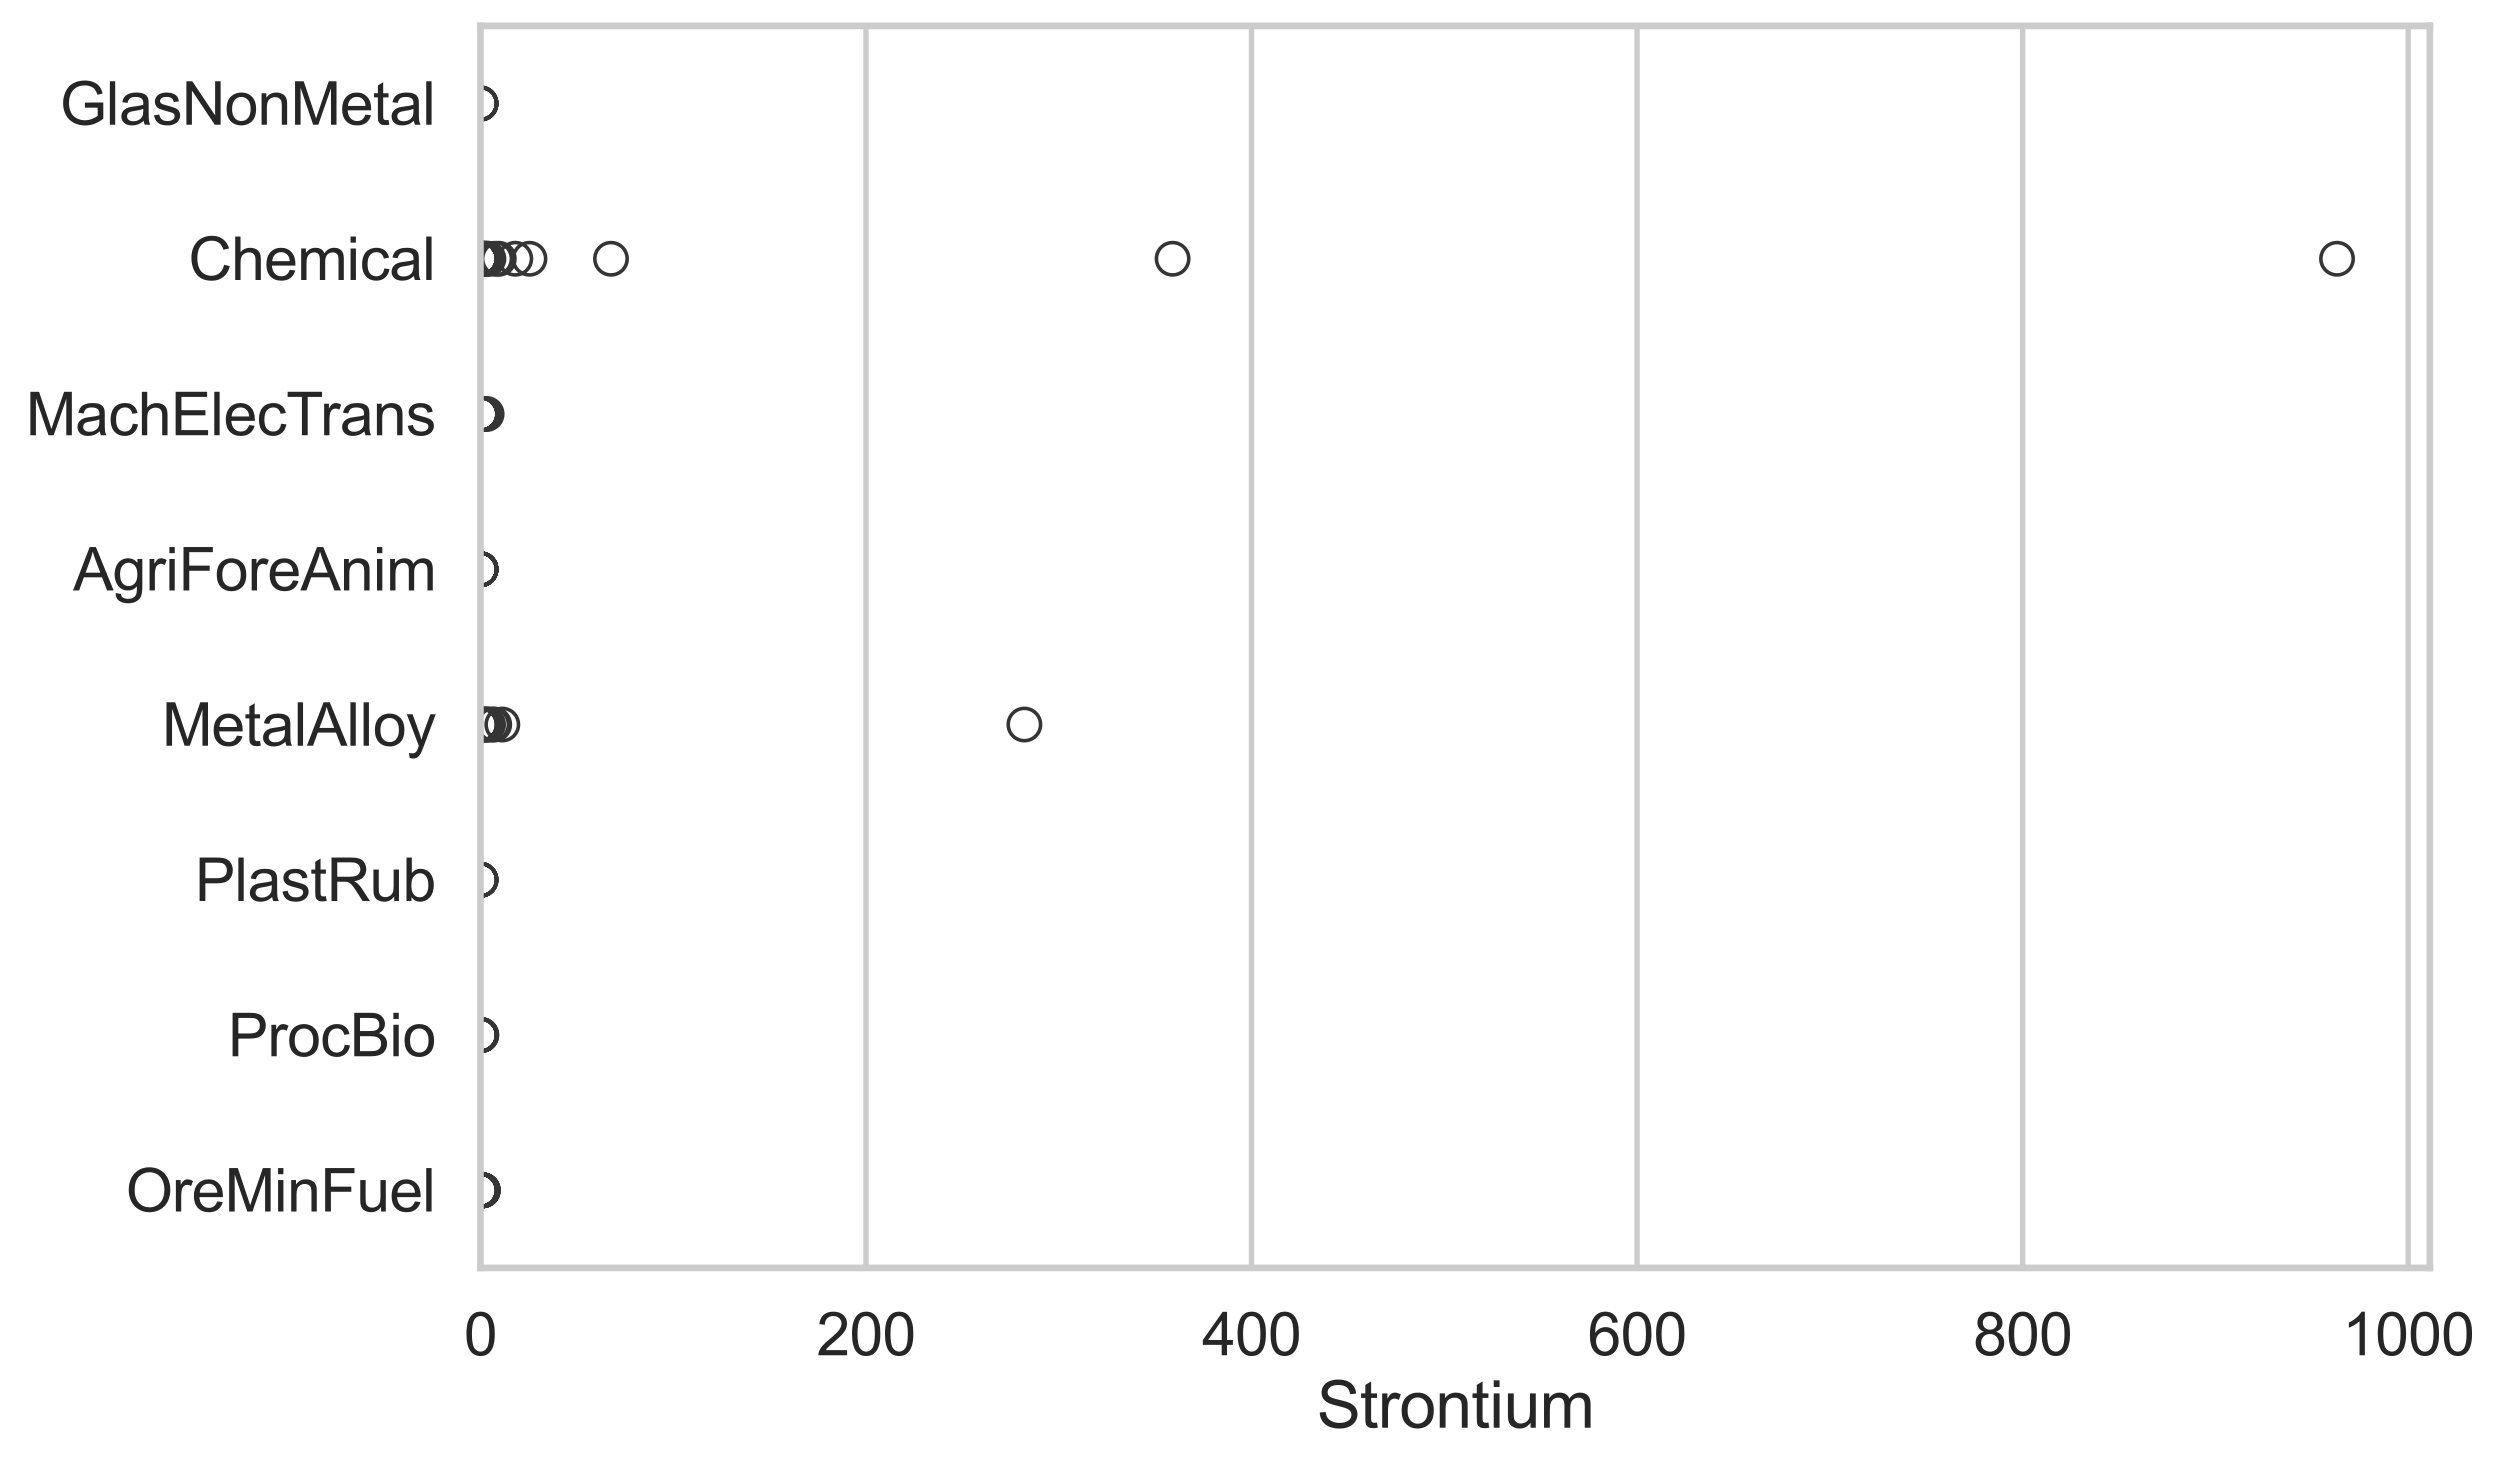 <?xml version="1.0" encoding="utf-8" standalone="no"?>
<!DOCTYPE svg PUBLIC "-//W3C//DTD SVG 1.1//EN"
  "http://www.w3.org/Graphics/SVG/1.1/DTD/svg11.dtd">
<svg xmlns:xlink="http://www.w3.org/1999/xlink" width="695.74pt" height="408.111pt" viewBox="0 0 695.74 408.111" xmlns="http://www.w3.org/2000/svg" version="1.1">
 <defs>
  <style type="text/css">*{stroke-linejoin: round; stroke-linecap: butt}</style>
 </defs>
 <g id="figure_1">
  <g id="patch_1">
   <path d="M 0 408.111 
L 695.74 408.111 
L 695.74 0 
L 0 0 
z
" style="fill: #ffffff"/>
  </g>
  <g id="axes_1">
   <g id="patch_2">
    <path d="M 133.697 352.86 
L 676.224 352.86 
L 676.224 7.2 
L 133.697 7.2 
z
" style="fill: #ffffff"/>
   </g>
   <g id="matplotlib.axis_1">
    <g id="xtick_1">
     <g id="line2d_1">
      <path d="M 133.697 352.86 
L 133.697 7.2 
" clip-path="url(#pbce7a19f61)" style="fill: none; stroke: #cccccc; stroke-width: 1.5; stroke-linecap: round"/>
     </g>
     <g id="text_1">
      <!-- 0 -->
      <g style="fill: #262626" transform="translate(129.109 377.17) scale(0.165 -0.165)">
       <defs>
        <path id="ArialMT-30" d="M 266 2259 
Q 266 3072 433 3567 
Q 600 4063 929 4331 
Q 1259 4600 1759 4600 
Q 2128 4600 2406 4451 
Q 2684 4303 2865 4023 
Q 3047 3744 3150 3342 
Q 3253 2941 3253 2259 
Q 3253 1453 3087 958 
Q 2922 463 2592 192 
Q 2263 -78 1759 -78 
Q 1097 -78 719 397 
Q 266 969 266 2259 
z
M 844 2259 
Q 844 1131 1108 757 
Q 1372 384 1759 384 
Q 2147 384 2411 759 
Q 2675 1134 2675 2259 
Q 2675 3391 2411 3762 
Q 2147 4134 1753 4134 
Q 1366 4134 1134 3806 
Q 844 3388 844 2259 
z
" transform="scale(0.016)"/>
       </defs>
       <use xlink:href="#ArialMT-30"/>
      </g>
     </g>
    </g>
    <g id="xtick_2">
     <g id="line2d_2">
      <path d="M 240.995 352.86 
L 240.995 7.2 
" clip-path="url(#pbce7a19f61)" style="fill: none; stroke: #cccccc; stroke-width: 1.5; stroke-linecap: round"/>
     </g>
     <g id="text_2">
      <!-- 200 -->
      <g style="fill: #262626" transform="translate(227.232 377.17) scale(0.165 -0.165)">
       <defs>
        <path id="ArialMT-32" d="M 3222 541 
L 3222 0 
L 194 0 
Q 188 203 259 391 
Q 375 700 629 1000 
Q 884 1300 1366 1694 
Q 2113 2306 2375 2664 
Q 2638 3022 2638 3341 
Q 2638 3675 2398 3904 
Q 2159 4134 1775 4134 
Q 1369 4134 1125 3890 
Q 881 3647 878 3216 
L 300 3275 
Q 359 3922 746 4261 
Q 1134 4600 1788 4600 
Q 2447 4600 2831 4234 
Q 3216 3869 3216 3328 
Q 3216 3053 3103 2787 
Q 2991 2522 2730 2228 
Q 2469 1934 1863 1422 
Q 1356 997 1212 845 
Q 1069 694 975 541 
L 3222 541 
z
" transform="scale(0.016)"/>
       </defs>
       <use xlink:href="#ArialMT-32"/>
       <use xlink:href="#ArialMT-30" transform="translate(55.615 0)"/>
       <use xlink:href="#ArialMT-30" transform="translate(111.23 0)"/>
      </g>
     </g>
    </g>
    <g id="xtick_3">
     <g id="line2d_3">
      <path d="M 348.294 352.86 
L 348.294 7.2 
" clip-path="url(#pbce7a19f61)" style="fill: none; stroke: #cccccc; stroke-width: 1.5; stroke-linecap: round"/>
     </g>
     <g id="text_3">
      <!-- 400 -->
      <g style="fill: #262626" transform="translate(334.53 377.17) scale(0.165 -0.165)">
       <defs>
        <path id="ArialMT-34" d="M 2069 0 
L 2069 1097 
L 81 1097 
L 81 1613 
L 2172 4581 
L 2631 4581 
L 2631 1613 
L 3250 1613 
L 3250 1097 
L 2631 1097 
L 2631 0 
L 2069 0 
z
M 2069 1613 
L 2069 3678 
L 634 1613 
L 2069 1613 
z
" transform="scale(0.016)"/>
       </defs>
       <use xlink:href="#ArialMT-34"/>
       <use xlink:href="#ArialMT-30" transform="translate(55.615 0)"/>
       <use xlink:href="#ArialMT-30" transform="translate(111.23 0)"/>
      </g>
     </g>
    </g>
    <g id="xtick_4">
     <g id="line2d_4">
      <path d="M 455.592 352.86 
L 455.592 7.2 
" clip-path="url(#pbce7a19f61)" style="fill: none; stroke: #cccccc; stroke-width: 1.5; stroke-linecap: round"/>
     </g>
     <g id="text_4">
      <!-- 600 -->
      <g style="fill: #262626" transform="translate(441.829 377.17) scale(0.165 -0.165)">
       <defs>
        <path id="ArialMT-36" d="M 3184 3459 
L 2625 3416 
Q 2550 3747 2413 3897 
Q 2184 4138 1850 4138 
Q 1581 4138 1378 3988 
Q 1113 3794 959 3422 
Q 806 3050 800 2363 
Q 1003 2672 1297 2822 
Q 1591 2972 1913 2972 
Q 2475 2972 2870 2558 
Q 3266 2144 3266 1488 
Q 3266 1056 3080 686 
Q 2894 316 2569 119 
Q 2244 -78 1831 -78 
Q 1128 -78 684 439 
Q 241 956 241 2144 
Q 241 3472 731 4075 
Q 1159 4600 1884 4600 
Q 2425 4600 2770 4297 
Q 3116 3994 3184 3459 
z
M 888 1484 
Q 888 1194 1011 928 
Q 1134 663 1356 523 
Q 1578 384 1822 384 
Q 2178 384 2434 671 
Q 2691 959 2691 1453 
Q 2691 1928 2437 2201 
Q 2184 2475 1800 2475 
Q 1419 2475 1153 2201 
Q 888 1928 888 1484 
z
" transform="scale(0.016)"/>
       </defs>
       <use xlink:href="#ArialMT-36"/>
       <use xlink:href="#ArialMT-30" transform="translate(55.615 0)"/>
       <use xlink:href="#ArialMT-30" transform="translate(111.23 0)"/>
      </g>
     </g>
    </g>
    <g id="xtick_5">
     <g id="line2d_5">
      <path d="M 562.891 352.86 
L 562.891 7.2 
" clip-path="url(#pbce7a19f61)" style="fill: none; stroke: #cccccc; stroke-width: 1.5; stroke-linecap: round"/>
     </g>
     <g id="text_5">
      <!-- 800 -->
      <g style="fill: #262626" transform="translate(549.127 377.17) scale(0.165 -0.165)">
       <defs>
        <path id="ArialMT-38" d="M 1131 2484 
Q 781 2613 612 2850 
Q 444 3088 444 3419 
Q 444 3919 803 4259 
Q 1163 4600 1759 4600 
Q 2359 4600 2725 4251 
Q 3091 3903 3091 3403 
Q 3091 3084 2923 2848 
Q 2756 2613 2416 2484 
Q 2838 2347 3058 2040 
Q 3278 1734 3278 1309 
Q 3278 722 2862 322 
Q 2447 -78 1769 -78 
Q 1091 -78 675 323 
Q 259 725 259 1325 
Q 259 1772 486 2073 
Q 713 2375 1131 2484 
z
M 1019 3438 
Q 1019 3113 1228 2906 
Q 1438 2700 1772 2700 
Q 2097 2700 2305 2904 
Q 2513 3109 2513 3406 
Q 2513 3716 2298 3927 
Q 2084 4138 1766 4138 
Q 1444 4138 1231 3931 
Q 1019 3725 1019 3438 
z
M 838 1322 
Q 838 1081 952 856 
Q 1066 631 1291 507 
Q 1516 384 1775 384 
Q 2178 384 2440 643 
Q 2703 903 2703 1303 
Q 2703 1709 2433 1975 
Q 2163 2241 1756 2241 
Q 1359 2241 1098 1978 
Q 838 1716 838 1322 
z
" transform="scale(0.016)"/>
       </defs>
       <use xlink:href="#ArialMT-38"/>
       <use xlink:href="#ArialMT-30" transform="translate(55.615 0)"/>
       <use xlink:href="#ArialMT-30" transform="translate(111.23 0)"/>
      </g>
     </g>
    </g>
    <g id="xtick_6">
     <g id="line2d_6">
      <path d="M 670.189 352.86 
L 670.189 7.2 
" clip-path="url(#pbce7a19f61)" style="fill: none; stroke: #cccccc; stroke-width: 1.5; stroke-linecap: round"/>
     </g>
     <g id="text_6">
      <!-- 1000 -->
      <g style="fill: #262626" transform="translate(651.838 377.17) scale(0.165 -0.165)">
       <defs>
        <path id="ArialMT-31" d="M 2384 0 
L 1822 0 
L 1822 3584 
Q 1619 3391 1289 3197 
Q 959 3003 697 2906 
L 697 3450 
Q 1169 3672 1522 3987 
Q 1875 4303 2022 4600 
L 2384 4600 
L 2384 0 
z
" transform="scale(0.016)"/>
       </defs>
       <use xlink:href="#ArialMT-31"/>
       <use xlink:href="#ArialMT-30" transform="translate(55.615 0)"/>
       <use xlink:href="#ArialMT-30" transform="translate(111.23 0)"/>
       <use xlink:href="#ArialMT-30" transform="translate(166.846 0)"/>
      </g>
     </g>
    </g>
    <g id="text_7">
     <!-- Strontium -->
     <g style="fill: #262626" transform="translate(366.449 397.334) scale(0.18 -0.18)">
      <defs>
       <path id="ArialMT-53" d="M 288 1472 
L 859 1522 
Q 900 1178 1048 958 
Q 1197 738 1509 602 
Q 1822 466 2213 466 
Q 2559 466 2825 569 
Q 3091 672 3220 851 
Q 3350 1031 3350 1244 
Q 3350 1459 3225 1620 
Q 3100 1781 2813 1891 
Q 2628 1963 1997 2114 
Q 1366 2266 1113 2400 
Q 784 2572 623 2826 
Q 463 3081 463 3397 
Q 463 3744 659 4045 
Q 856 4347 1234 4503 
Q 1613 4659 2075 4659 
Q 2584 4659 2973 4495 
Q 3363 4331 3572 4012 
Q 3781 3694 3797 3291 
L 3216 3247 
Q 3169 3681 2898 3903 
Q 2628 4125 2100 4125 
Q 1550 4125 1298 3923 
Q 1047 3722 1047 3438 
Q 1047 3191 1225 3031 
Q 1400 2872 2139 2705 
Q 2878 2538 3153 2413 
Q 3553 2228 3743 1945 
Q 3934 1663 3934 1294 
Q 3934 928 3725 604 
Q 3516 281 3123 101 
Q 2731 -78 2241 -78 
Q 1619 -78 1198 103 
Q 778 284 539 648 
Q 300 1013 288 1472 
z
" transform="scale(0.016)"/>
       <path id="ArialMT-74" d="M 1650 503 
L 1731 6 
Q 1494 -44 1306 -44 
Q 1000 -44 831 53 
Q 663 150 594 308 
Q 525 466 525 972 
L 525 2881 
L 113 2881 
L 113 3319 
L 525 3319 
L 525 4141 
L 1084 4478 
L 1084 3319 
L 1650 3319 
L 1650 2881 
L 1084 2881 
L 1084 941 
Q 1084 700 1114 631 
Q 1144 563 1211 522 
Q 1278 481 1403 481 
Q 1497 481 1650 503 
z
" transform="scale(0.016)"/>
       <path id="ArialMT-72" d="M 416 0 
L 416 3319 
L 922 3319 
L 922 2816 
Q 1116 3169 1280 3281 
Q 1444 3394 1641 3394 
Q 1925 3394 2219 3213 
L 2025 2691 
Q 1819 2813 1613 2813 
Q 1428 2813 1281 2702 
Q 1134 2591 1072 2394 
Q 978 2094 978 1738 
L 978 0 
L 416 0 
z
" transform="scale(0.016)"/>
       <path id="ArialMT-6f" d="M 213 1659 
Q 213 2581 725 3025 
Q 1153 3394 1769 3394 
Q 2453 3394 2887 2945 
Q 3322 2497 3322 1706 
Q 3322 1066 3130 698 
Q 2938 331 2570 128 
Q 2203 -75 1769 -75 
Q 1072 -75 642 372 
Q 213 819 213 1659 
z
M 791 1659 
Q 791 1022 1069 705 
Q 1347 388 1769 388 
Q 2188 388 2466 706 
Q 2744 1025 2744 1678 
Q 2744 2294 2464 2611 
Q 2184 2928 1769 2928 
Q 1347 2928 1069 2612 
Q 791 2297 791 1659 
z
" transform="scale(0.016)"/>
       <path id="ArialMT-6e" d="M 422 0 
L 422 3319 
L 928 3319 
L 928 2847 
Q 1294 3394 1984 3394 
Q 2284 3394 2536 3286 
Q 2788 3178 2913 3003 
Q 3038 2828 3088 2588 
Q 3119 2431 3119 2041 
L 3119 0 
L 2556 0 
L 2556 2019 
Q 2556 2363 2490 2533 
Q 2425 2703 2258 2804 
Q 2091 2906 1866 2906 
Q 1506 2906 1245 2678 
Q 984 2450 984 1813 
L 984 0 
L 422 0 
z
" transform="scale(0.016)"/>
       <path id="ArialMT-69" d="M 425 3934 
L 425 4581 
L 988 4581 
L 988 3934 
L 425 3934 
z
M 425 0 
L 425 3319 
L 988 3319 
L 988 0 
L 425 0 
z
" transform="scale(0.016)"/>
       <path id="ArialMT-75" d="M 2597 0 
L 2597 488 
Q 2209 -75 1544 -75 
Q 1250 -75 995 37 
Q 741 150 617 320 
Q 494 491 444 738 
Q 409 903 409 1263 
L 409 3319 
L 972 3319 
L 972 1478 
Q 972 1038 1006 884 
Q 1059 663 1231 536 
Q 1403 409 1656 409 
Q 1909 409 2131 539 
Q 2353 669 2445 892 
Q 2538 1116 2538 1541 
L 2538 3319 
L 3100 3319 
L 3100 0 
L 2597 0 
z
" transform="scale(0.016)"/>
       <path id="ArialMT-6d" d="M 422 0 
L 422 3319 
L 925 3319 
L 925 2853 
Q 1081 3097 1340 3245 
Q 1600 3394 1931 3394 
Q 2300 3394 2536 3241 
Q 2772 3088 2869 2813 
Q 3263 3394 3894 3394 
Q 4388 3394 4653 3120 
Q 4919 2847 4919 2278 
L 4919 0 
L 4359 0 
L 4359 2091 
Q 4359 2428 4304 2576 
Q 4250 2725 4106 2815 
Q 3963 2906 3769 2906 
Q 3419 2906 3187 2673 
Q 2956 2441 2956 1928 
L 2956 0 
L 2394 0 
L 2394 2156 
Q 2394 2531 2256 2718 
Q 2119 2906 1806 2906 
Q 1569 2906 1367 2781 
Q 1166 2656 1075 2415 
Q 984 2175 984 1722 
L 984 0 
L 422 0 
z
" transform="scale(0.016)"/>
      </defs>
      <use xlink:href="#ArialMT-53"/>
      <use xlink:href="#ArialMT-74" transform="translate(66.699 0)"/>
      <use xlink:href="#ArialMT-72" transform="translate(94.482 0)"/>
      <use xlink:href="#ArialMT-6f" transform="translate(127.783 0)"/>
      <use xlink:href="#ArialMT-6e" transform="translate(183.398 0)"/>
      <use xlink:href="#ArialMT-74" transform="translate(239.014 0)"/>
      <use xlink:href="#ArialMT-69" transform="translate(266.797 0)"/>
      <use xlink:href="#ArialMT-75" transform="translate(289.014 0)"/>
      <use xlink:href="#ArialMT-6d" transform="translate(344.629 0)"/>
     </g>
    </g>
   </g>
   <g id="matplotlib.axis_2">
    <g id="ytick_1">
     <g id="text_8">
      <!-- GlasNonMetal -->
      <g style="fill: #262626" transform="translate(16.659 34.709) scale(0.165 -0.165)">
       <defs>
        <path id="ArialMT-47" d="M 2638 1797 
L 2638 2334 
L 4578 2338 
L 4578 638 
Q 4131 281 3656 101 
Q 3181 -78 2681 -78 
Q 2006 -78 1454 211 
Q 903 500 622 1047 
Q 341 1594 341 2269 
Q 341 2938 620 3517 
Q 900 4097 1425 4378 
Q 1950 4659 2634 4659 
Q 3131 4659 3532 4498 
Q 3934 4338 4162 4050 
Q 4391 3763 4509 3300 
L 3963 3150 
Q 3859 3500 3706 3700 
Q 3553 3900 3268 4020 
Q 2984 4141 2638 4141 
Q 2222 4141 1919 4014 
Q 1616 3888 1430 3681 
Q 1244 3475 1141 3228 
Q 966 2803 966 2306 
Q 966 1694 1177 1281 
Q 1388 869 1791 669 
Q 2194 469 2647 469 
Q 3041 469 3416 620 
Q 3791 772 3984 944 
L 3984 1797 
L 2638 1797 
z
" transform="scale(0.016)"/>
        <path id="ArialMT-6c" d="M 409 0 
L 409 4581 
L 972 4581 
L 972 0 
L 409 0 
z
" transform="scale(0.016)"/>
        <path id="ArialMT-61" d="M 2588 409 
Q 2275 144 1986 34 
Q 1697 -75 1366 -75 
Q 819 -75 525 192 
Q 231 459 231 875 
Q 231 1119 342 1320 
Q 453 1522 633 1644 
Q 813 1766 1038 1828 
Q 1203 1872 1538 1913 
Q 2219 1994 2541 2106 
Q 2544 2222 2544 2253 
Q 2544 2597 2384 2738 
Q 2169 2928 1744 2928 
Q 1347 2928 1158 2789 
Q 969 2650 878 2297 
L 328 2372 
Q 403 2725 575 2942 
Q 747 3159 1072 3276 
Q 1397 3394 1825 3394 
Q 2250 3394 2515 3294 
Q 2781 3194 2906 3042 
Q 3031 2891 3081 2659 
Q 3109 2516 3109 2141 
L 3109 1391 
Q 3109 606 3145 398 
Q 3181 191 3288 0 
L 2700 0 
Q 2613 175 2588 409 
z
M 2541 1666 
Q 2234 1541 1622 1453 
Q 1275 1403 1131 1340 
Q 988 1278 909 1158 
Q 831 1038 831 891 
Q 831 666 1001 516 
Q 1172 366 1500 366 
Q 1825 366 2078 508 
Q 2331 650 2450 897 
Q 2541 1088 2541 1459 
L 2541 1666 
z
" transform="scale(0.016)"/>
        <path id="ArialMT-73" d="M 197 991 
L 753 1078 
Q 800 744 1014 566 
Q 1228 388 1613 388 
Q 2000 388 2187 545 
Q 2375 703 2375 916 
Q 2375 1106 2209 1216 
Q 2094 1291 1634 1406 
Q 1016 1563 777 1677 
Q 538 1791 414 1992 
Q 291 2194 291 2438 
Q 291 2659 392 2848 
Q 494 3038 669 3163 
Q 800 3259 1026 3326 
Q 1253 3394 1513 3394 
Q 1903 3394 2198 3281 
Q 2494 3169 2634 2976 
Q 2775 2784 2828 2463 
L 2278 2388 
Q 2241 2644 2061 2787 
Q 1881 2931 1553 2931 
Q 1166 2931 1000 2803 
Q 834 2675 834 2503 
Q 834 2394 903 2306 
Q 972 2216 1119 2156 
Q 1203 2125 1616 2013 
Q 2213 1853 2448 1751 
Q 2684 1650 2818 1456 
Q 2953 1263 2953 975 
Q 2953 694 2789 445 
Q 2625 197 2315 61 
Q 2006 -75 1616 -75 
Q 969 -75 630 194 
Q 291 463 197 991 
z
" transform="scale(0.016)"/>
        <path id="ArialMT-4e" d="M 488 0 
L 488 4581 
L 1109 4581 
L 3516 984 
L 3516 4581 
L 4097 4581 
L 4097 0 
L 3475 0 
L 1069 3600 
L 1069 0 
L 488 0 
z
" transform="scale(0.016)"/>
        <path id="ArialMT-4d" d="M 475 0 
L 475 4581 
L 1388 4581 
L 2472 1338 
Q 2622 884 2691 659 
Q 2769 909 2934 1394 
L 4031 4581 
L 4847 4581 
L 4847 0 
L 4263 0 
L 4263 3834 
L 2931 0 
L 2384 0 
L 1059 3900 
L 1059 0 
L 475 0 
z
" transform="scale(0.016)"/>
        <path id="ArialMT-65" d="M 2694 1069 
L 3275 997 
Q 3138 488 2766 206 
Q 2394 -75 1816 -75 
Q 1088 -75 661 373 
Q 234 822 234 1631 
Q 234 2469 665 2931 
Q 1097 3394 1784 3394 
Q 2450 3394 2872 2941 
Q 3294 2488 3294 1666 
Q 3294 1616 3291 1516 
L 816 1516 
Q 847 969 1125 678 
Q 1403 388 1819 388 
Q 2128 388 2347 550 
Q 2566 713 2694 1069 
z
M 847 1978 
L 2700 1978 
Q 2663 2397 2488 2606 
Q 2219 2931 1791 2931 
Q 1403 2931 1139 2672 
Q 875 2413 847 1978 
z
" transform="scale(0.016)"/>
       </defs>
       <use xlink:href="#ArialMT-47"/>
       <use xlink:href="#ArialMT-6c" transform="translate(77.783 0)"/>
       <use xlink:href="#ArialMT-61" transform="translate(100 0)"/>
       <use xlink:href="#ArialMT-73" transform="translate(155.615 0)"/>
       <use xlink:href="#ArialMT-4e" transform="translate(205.615 0)"/>
       <use xlink:href="#ArialMT-6f" transform="translate(277.832 0)"/>
       <use xlink:href="#ArialMT-6e" transform="translate(333.447 0)"/>
       <use xlink:href="#ArialMT-4d" transform="translate(389.062 0)"/>
       <use xlink:href="#ArialMT-65" transform="translate(472.363 0)"/>
       <use xlink:href="#ArialMT-74" transform="translate(527.979 0)"/>
       <use xlink:href="#ArialMT-61" transform="translate(555.762 0)"/>
       <use xlink:href="#ArialMT-6c" transform="translate(611.377 0)"/>
      </g>
     </g>
    </g>
    <g id="ytick_2">
     <g id="text_9">
      <!-- Chemical -->
      <g style="fill: #262626" transform="translate(52.428 77.916) scale(0.165 -0.165)">
       <defs>
        <path id="ArialMT-43" d="M 3763 1606 
L 4369 1453 
Q 4178 706 3683 314 
Q 3188 -78 2472 -78 
Q 1731 -78 1267 223 
Q 803 525 561 1097 
Q 319 1669 319 2325 
Q 319 3041 592 3573 
Q 866 4106 1370 4382 
Q 1875 4659 2481 4659 
Q 3169 4659 3637 4309 
Q 4106 3959 4291 3325 
L 3694 3184 
Q 3534 3684 3231 3912 
Q 2928 4141 2469 4141 
Q 1941 4141 1586 3887 
Q 1231 3634 1087 3207 
Q 944 2781 944 2328 
Q 944 1744 1114 1308 
Q 1284 872 1643 656 
Q 2003 441 2422 441 
Q 2931 441 3284 734 
Q 3638 1028 3763 1606 
z
" transform="scale(0.016)"/>
        <path id="ArialMT-68" d="M 422 0 
L 422 4581 
L 984 4581 
L 984 2938 
Q 1378 3394 1978 3394 
Q 2347 3394 2619 3248 
Q 2891 3103 3008 2847 
Q 3125 2591 3125 2103 
L 3125 0 
L 2563 0 
L 2563 2103 
Q 2563 2525 2380 2717 
Q 2197 2909 1863 2909 
Q 1613 2909 1392 2779 
Q 1172 2650 1078 2428 
Q 984 2206 984 1816 
L 984 0 
L 422 0 
z
" transform="scale(0.016)"/>
        <path id="ArialMT-63" d="M 2588 1216 
L 3141 1144 
Q 3050 572 2676 248 
Q 2303 -75 1759 -75 
Q 1078 -75 664 370 
Q 250 816 250 1647 
Q 250 2184 428 2587 
Q 606 2991 970 3192 
Q 1334 3394 1763 3394 
Q 2303 3394 2647 3120 
Q 2991 2847 3088 2344 
L 2541 2259 
Q 2463 2594 2264 2762 
Q 2066 2931 1784 2931 
Q 1359 2931 1093 2626 
Q 828 2322 828 1663 
Q 828 994 1084 691 
Q 1341 388 1753 388 
Q 2084 388 2306 591 
Q 2528 794 2588 1216 
z
" transform="scale(0.016)"/>
       </defs>
       <use xlink:href="#ArialMT-43"/>
       <use xlink:href="#ArialMT-68" transform="translate(72.217 0)"/>
       <use xlink:href="#ArialMT-65" transform="translate(127.832 0)"/>
       <use xlink:href="#ArialMT-6d" transform="translate(183.447 0)"/>
       <use xlink:href="#ArialMT-69" transform="translate(266.748 0)"/>
       <use xlink:href="#ArialMT-63" transform="translate(288.965 0)"/>
       <use xlink:href="#ArialMT-61" transform="translate(338.965 0)"/>
       <use xlink:href="#ArialMT-6c" transform="translate(394.58 0)"/>
      </g>
     </g>
    </g>
    <g id="ytick_3">
     <g id="text_10">
      <!-- MachElecTrans -->
      <g style="fill: #262626" transform="translate(7.2 121.124) scale(0.165 -0.165)">
       <defs>
        <path id="ArialMT-45" d="M 506 0 
L 506 4581 
L 3819 4581 
L 3819 4041 
L 1113 4041 
L 1113 2638 
L 3647 2638 
L 3647 2100 
L 1113 2100 
L 1113 541 
L 3925 541 
L 3925 0 
L 506 0 
z
" transform="scale(0.016)"/>
        <path id="ArialMT-54" d="M 1659 0 
L 1659 4041 
L 150 4041 
L 150 4581 
L 3781 4581 
L 3781 4041 
L 2266 4041 
L 2266 0 
L 1659 0 
z
" transform="scale(0.016)"/>
       </defs>
       <use xlink:href="#ArialMT-4d"/>
       <use xlink:href="#ArialMT-61" transform="translate(83.301 0)"/>
       <use xlink:href="#ArialMT-63" transform="translate(138.916 0)"/>
       <use xlink:href="#ArialMT-68" transform="translate(188.916 0)"/>
       <use xlink:href="#ArialMT-45" transform="translate(244.531 0)"/>
       <use xlink:href="#ArialMT-6c" transform="translate(311.23 0)"/>
       <use xlink:href="#ArialMT-65" transform="translate(333.447 0)"/>
       <use xlink:href="#ArialMT-63" transform="translate(389.062 0)"/>
       <use xlink:href="#ArialMT-54" transform="translate(439.062 0)"/>
       <use xlink:href="#ArialMT-72" transform="translate(496.396 0)"/>
       <use xlink:href="#ArialMT-61" transform="translate(529.697 0)"/>
       <use xlink:href="#ArialMT-6e" transform="translate(585.312 0)"/>
       <use xlink:href="#ArialMT-73" transform="translate(640.928 0)"/>
      </g>
     </g>
    </g>
    <g id="ytick_4">
     <g id="text_11">
      <!-- AgriForeAnim -->
      <g style="fill: #262626" transform="translate(20.341 164.331) scale(0.165 -0.165)">
       <defs>
        <path id="ArialMT-41" d="M -9 0 
L 1750 4581 
L 2403 4581 
L 4278 0 
L 3588 0 
L 3053 1388 
L 1138 1388 
L 634 0 
L -9 0 
z
M 1313 1881 
L 2866 1881 
L 2388 3150 
Q 2169 3728 2063 4100 
Q 1975 3659 1816 3225 
L 1313 1881 
z
" transform="scale(0.016)"/>
        <path id="ArialMT-67" d="M 319 -275 
L 866 -356 
Q 900 -609 1056 -725 
Q 1266 -881 1628 -881 
Q 2019 -881 2231 -725 
Q 2444 -569 2519 -288 
Q 2563 -116 2559 434 
Q 2191 0 1641 0 
Q 956 0 581 494 
Q 206 988 206 1678 
Q 206 2153 378 2554 
Q 550 2956 876 3175 
Q 1203 3394 1644 3394 
Q 2231 3394 2613 2919 
L 2613 3319 
L 3131 3319 
L 3131 450 
Q 3131 -325 2973 -648 
Q 2816 -972 2473 -1159 
Q 2131 -1347 1631 -1347 
Q 1038 -1347 672 -1080 
Q 306 -813 319 -275 
z
M 784 1719 
Q 784 1066 1043 766 
Q 1303 466 1694 466 
Q 2081 466 2343 764 
Q 2606 1063 2606 1700 
Q 2606 2309 2336 2618 
Q 2066 2928 1684 2928 
Q 1309 2928 1046 2623 
Q 784 2319 784 1719 
z
" transform="scale(0.016)"/>
        <path id="ArialMT-46" d="M 525 0 
L 525 4581 
L 3616 4581 
L 3616 4041 
L 1131 4041 
L 1131 2622 
L 3281 2622 
L 3281 2081 
L 1131 2081 
L 1131 0 
L 525 0 
z
" transform="scale(0.016)"/>
       </defs>
       <use xlink:href="#ArialMT-41"/>
       <use xlink:href="#ArialMT-67" transform="translate(66.699 0)"/>
       <use xlink:href="#ArialMT-72" transform="translate(122.314 0)"/>
       <use xlink:href="#ArialMT-69" transform="translate(155.615 0)"/>
       <use xlink:href="#ArialMT-46" transform="translate(177.832 0)"/>
       <use xlink:href="#ArialMT-6f" transform="translate(238.916 0)"/>
       <use xlink:href="#ArialMT-72" transform="translate(294.531 0)"/>
       <use xlink:href="#ArialMT-65" transform="translate(327.832 0)"/>
       <use xlink:href="#ArialMT-41" transform="translate(383.447 0)"/>
       <use xlink:href="#ArialMT-6e" transform="translate(450.146 0)"/>
       <use xlink:href="#ArialMT-69" transform="translate(505.762 0)"/>
       <use xlink:href="#ArialMT-6d" transform="translate(527.979 0)"/>
      </g>
     </g>
    </g>
    <g id="ytick_5">
     <g id="text_12">
      <!-- MetalAlloy -->
      <g style="fill: #262626" transform="translate(45.088 207.539) scale(0.165 -0.165)">
       <defs>
        <path id="ArialMT-79" d="M 397 -1278 
L 334 -750 
Q 519 -800 656 -800 
Q 844 -800 956 -737 
Q 1069 -675 1141 -563 
Q 1194 -478 1313 -144 
Q 1328 -97 1363 -6 
L 103 3319 
L 709 3319 
L 1400 1397 
Q 1534 1031 1641 628 
Q 1738 1016 1872 1384 
L 2581 3319 
L 3144 3319 
L 1881 -56 
Q 1678 -603 1566 -809 
Q 1416 -1088 1222 -1217 
Q 1028 -1347 759 -1347 
Q 597 -1347 397 -1278 
z
" transform="scale(0.016)"/>
       </defs>
       <use xlink:href="#ArialMT-4d"/>
       <use xlink:href="#ArialMT-65" transform="translate(83.301 0)"/>
       <use xlink:href="#ArialMT-74" transform="translate(138.916 0)"/>
       <use xlink:href="#ArialMT-61" transform="translate(166.699 0)"/>
       <use xlink:href="#ArialMT-6c" transform="translate(222.314 0)"/>
       <use xlink:href="#ArialMT-41" transform="translate(244.531 0)"/>
       <use xlink:href="#ArialMT-6c" transform="translate(311.23 0)"/>
       <use xlink:href="#ArialMT-6c" transform="translate(333.447 0)"/>
       <use xlink:href="#ArialMT-6f" transform="translate(355.664 0)"/>
       <use xlink:href="#ArialMT-79" transform="translate(411.279 0)"/>
      </g>
     </g>
    </g>
    <g id="ytick_6">
     <g id="text_13">
      <!-- PlastRub -->
      <g style="fill: #262626" transform="translate(54.248 250.746) scale(0.165 -0.165)">
       <defs>
        <path id="ArialMT-50" d="M 494 0 
L 494 4581 
L 2222 4581 
Q 2678 4581 2919 4538 
Q 3256 4481 3484 4323 
Q 3713 4166 3852 3881 
Q 3991 3597 3991 3256 
Q 3991 2672 3619 2267 
Q 3247 1863 2275 1863 
L 1100 1863 
L 1100 0 
L 494 0 
z
M 1100 2403 
L 2284 2403 
Q 2872 2403 3119 2622 
Q 3366 2841 3366 3238 
Q 3366 3525 3220 3729 
Q 3075 3934 2838 4000 
Q 2684 4041 2272 4041 
L 1100 4041 
L 1100 2403 
z
" transform="scale(0.016)"/>
        <path id="ArialMT-52" d="M 503 0 
L 503 4581 
L 2534 4581 
Q 3147 4581 3465 4457 
Q 3784 4334 3975 4021 
Q 4166 3709 4166 3331 
Q 4166 2844 3850 2509 
Q 3534 2175 2875 2084 
Q 3116 1969 3241 1856 
Q 3506 1613 3744 1247 
L 4541 0 
L 3778 0 
L 3172 953 
Q 2906 1366 2734 1584 
Q 2563 1803 2427 1890 
Q 2291 1978 2150 2013 
Q 2047 2034 1813 2034 
L 1109 2034 
L 1109 0 
L 503 0 
z
M 1109 2559 
L 2413 2559 
Q 2828 2559 3062 2645 
Q 3297 2731 3419 2920 
Q 3541 3109 3541 3331 
Q 3541 3656 3305 3865 
Q 3069 4075 2559 4075 
L 1109 4075 
L 1109 2559 
z
" transform="scale(0.016)"/>
        <path id="ArialMT-62" d="M 941 0 
L 419 0 
L 419 4581 
L 981 4581 
L 981 2947 
Q 1338 3394 1891 3394 
Q 2197 3394 2470 3270 
Q 2744 3147 2920 2923 
Q 3097 2700 3197 2384 
Q 3297 2069 3297 1709 
Q 3297 856 2875 390 
Q 2453 -75 1863 -75 
Q 1275 -75 941 416 
L 941 0 
z
M 934 1684 
Q 934 1088 1097 822 
Q 1363 388 1816 388 
Q 2184 388 2453 708 
Q 2722 1028 2722 1663 
Q 2722 2313 2464 2622 
Q 2206 2931 1841 2931 
Q 1472 2931 1203 2611 
Q 934 2291 934 1684 
z
" transform="scale(0.016)"/>
       </defs>
       <use xlink:href="#ArialMT-50"/>
       <use xlink:href="#ArialMT-6c" transform="translate(66.699 0)"/>
       <use xlink:href="#ArialMT-61" transform="translate(88.916 0)"/>
       <use xlink:href="#ArialMT-73" transform="translate(144.531 0)"/>
       <use xlink:href="#ArialMT-74" transform="translate(194.531 0)"/>
       <use xlink:href="#ArialMT-52" transform="translate(222.314 0)"/>
       <use xlink:href="#ArialMT-75" transform="translate(294.531 0)"/>
       <use xlink:href="#ArialMT-62" transform="translate(350.146 0)"/>
      </g>
     </g>
    </g>
    <g id="ytick_7">
     <g id="text_14">
      <!-- ProcBio -->
      <g style="fill: #262626" transform="translate(63.424 293.954) scale(0.165 -0.165)">
       <defs>
        <path id="ArialMT-42" d="M 469 0 
L 469 4581 
L 2188 4581 
Q 2713 4581 3030 4442 
Q 3347 4303 3526 4014 
Q 3706 3725 3706 3409 
Q 3706 3116 3547 2856 
Q 3388 2597 3066 2438 
Q 3481 2316 3704 2022 
Q 3928 1728 3928 1328 
Q 3928 1006 3792 729 
Q 3656 453 3456 303 
Q 3256 153 2954 76 
Q 2653 0 2216 0 
L 469 0 
z
M 1075 2656 
L 2066 2656 
Q 2469 2656 2644 2709 
Q 2875 2778 2992 2937 
Q 3109 3097 3109 3338 
Q 3109 3566 3000 3739 
Q 2891 3913 2687 3977 
Q 2484 4041 1991 4041 
L 1075 4041 
L 1075 2656 
z
M 1075 541 
L 2216 541 
Q 2509 541 2628 563 
Q 2838 600 2978 687 
Q 3119 775 3209 942 
Q 3300 1109 3300 1328 
Q 3300 1584 3169 1773 
Q 3038 1963 2805 2039 
Q 2572 2116 2134 2116 
L 1075 2116 
L 1075 541 
z
" transform="scale(0.016)"/>
       </defs>
       <use xlink:href="#ArialMT-50"/>
       <use xlink:href="#ArialMT-72" transform="translate(66.699 0)"/>
       <use xlink:href="#ArialMT-6f" transform="translate(100 0)"/>
       <use xlink:href="#ArialMT-63" transform="translate(155.615 0)"/>
       <use xlink:href="#ArialMT-42" transform="translate(205.615 0)"/>
       <use xlink:href="#ArialMT-69" transform="translate(272.314 0)"/>
       <use xlink:href="#ArialMT-6f" transform="translate(294.531 0)"/>
      </g>
     </g>
    </g>
    <g id="ytick_8">
     <g id="text_15">
      <!-- OreMinFuel -->
      <g style="fill: #262626" transform="translate(35.013 337.161) scale(0.165 -0.165)">
       <defs>
        <path id="ArialMT-4f" d="M 309 2231 
Q 309 3372 921 4017 
Q 1534 4663 2503 4663 
Q 3138 4663 3647 4359 
Q 4156 4056 4423 3514 
Q 4691 2972 4691 2284 
Q 4691 1588 4409 1038 
Q 4128 488 3612 205 
Q 3097 -78 2500 -78 
Q 1853 -78 1343 234 
Q 834 547 571 1087 
Q 309 1628 309 2231 
z
M 934 2222 
Q 934 1394 1379 917 
Q 1825 441 2497 441 
Q 3181 441 3623 922 
Q 4066 1403 4066 2288 
Q 4066 2847 3877 3264 
Q 3688 3681 3323 3911 
Q 2959 4141 2506 4141 
Q 1863 4141 1398 3698 
Q 934 3256 934 2222 
z
" transform="scale(0.016)"/>
       </defs>
       <use xlink:href="#ArialMT-4f"/>
       <use xlink:href="#ArialMT-72" transform="translate(77.783 0)"/>
       <use xlink:href="#ArialMT-65" transform="translate(111.084 0)"/>
       <use xlink:href="#ArialMT-4d" transform="translate(166.699 0)"/>
       <use xlink:href="#ArialMT-69" transform="translate(250 0)"/>
       <use xlink:href="#ArialMT-6e" transform="translate(272.217 0)"/>
       <use xlink:href="#ArialMT-46" transform="translate(327.832 0)"/>
       <use xlink:href="#ArialMT-75" transform="translate(388.916 0)"/>
       <use xlink:href="#ArialMT-65" transform="translate(444.531 0)"/>
       <use xlink:href="#ArialMT-6c" transform="translate(500.146 0)"/>
      </g>
     </g>
    </g>
   </g>
   <g id="patch_3">
    <path d="M 133.697 11.521 
L 133.697 46.087 
L 133.697 46.087 
L 133.697 11.521 
L 133.697 11.521 
z
" clip-path="url(#pbce7a19f61)" style="fill: #ca74db; stroke: #353535; stroke-linejoin: miter"/>
   </g>
   <g id="line2d_7">
    <path d="M 133.697 28.804 
L 133.697 28.804 
" clip-path="url(#pbce7a19f61)" style="fill: none; stroke: #353535"/>
   </g>
   <g id="line2d_8">
    <path d="M 133.697 28.804 
L 133.697 28.804 
" clip-path="url(#pbce7a19f61)" style="fill: none; stroke: #353535"/>
   </g>
   <g id="line2d_9">
    <path d="M 133.697 20.162 
L 133.697 37.445 
" clip-path="url(#pbce7a19f61)" style="fill: none; stroke: #353535; stroke-linecap: round"/>
   </g>
   <g id="line2d_10">
    <path d="M 133.697 20.162 
L 133.697 37.445 
" clip-path="url(#pbce7a19f61)" style="fill: none; stroke: #353535; stroke-linecap: round"/>
   </g>
   <g id="line2d_11">
    <defs>
     <path id="m57ae96d615" d="M 0 4.5 
C 1.193 4.5 2.338 4.026 3.182 3.182 
C 4.026 2.338 4.5 1.193 4.5 0 
C 4.5 -1.193 4.026 -2.338 3.182 -3.182 
C 2.338 -4.026 1.193 -4.5 0 -4.5 
C -1.193 -4.5 -2.338 -4.026 -3.182 -3.182 
C -4.026 -2.338 -4.5 -1.193 -4.5 0 
C -4.5 1.193 -4.026 2.338 -3.182 3.182 
C -2.338 4.026 -1.193 4.5 0 4.5 
z
" style="stroke: #353535"/>
    </defs>
    <g clip-path="url(#pbce7a19f61)">
     <use xlink:href="#m57ae96d615" x="133.697" y="28.804" style="fill-opacity: 0; stroke: #353535"/>
     <use xlink:href="#m57ae96d615" x="133.698" y="28.804" style="fill-opacity: 0; stroke: #353535"/>
     <use xlink:href="#m57ae96d615" x="133.699" y="28.804" style="fill-opacity: 0; stroke: #353535"/>
     <use xlink:href="#m57ae96d615" x="133.699" y="28.804" style="fill-opacity: 0; stroke: #353535"/>
     <use xlink:href="#m57ae96d615" x="133.698" y="28.804" style="fill-opacity: 0; stroke: #353535"/>
     <use xlink:href="#m57ae96d615" x="133.697" y="28.804" style="fill-opacity: 0; stroke: #353535"/>
     <use xlink:href="#m57ae96d615" x="133.713" y="28.804" style="fill-opacity: 0; stroke: #353535"/>
     <use xlink:href="#m57ae96d615" x="133.699" y="28.804" style="fill-opacity: 0; stroke: #353535"/>
     <use xlink:href="#m57ae96d615" x="133.699" y="28.804" style="fill-opacity: 0; stroke: #353535"/>
     <use xlink:href="#m57ae96d615" x="133.697" y="28.804" style="fill-opacity: 0; stroke: #353535"/>
     <use xlink:href="#m57ae96d615" x="133.697" y="28.804" style="fill-opacity: 0; stroke: #353535"/>
     <use xlink:href="#m57ae96d615" x="133.697" y="28.804" style="fill-opacity: 0; stroke: #353535"/>
    </g>
   </g>
   <g id="patch_4">
    <path d="M 133.697 54.728 
L 133.697 89.294 
L 133.699 89.294 
L 133.699 54.728 
L 133.697 54.728 
z
" clip-path="url(#pbce7a19f61)" style="fill: #5ca236; stroke: #353535; stroke-linejoin: miter"/>
   </g>
   <g id="line2d_12">
    <path d="M 133.697 72.011 
L 133.697 72.011 
" clip-path="url(#pbce7a19f61)" style="fill: none; stroke: #353535"/>
   </g>
   <g id="line2d_13">
    <path d="M 133.699 72.011 
L 133.701 72.011 
" clip-path="url(#pbce7a19f61)" style="fill: none; stroke: #353535"/>
   </g>
   <g id="line2d_14">
    <path d="M 133.697 63.37 
L 133.697 80.653 
" clip-path="url(#pbce7a19f61)" style="fill: none; stroke: #353535; stroke-linecap: round"/>
   </g>
   <g id="line2d_15">
    <path d="M 133.701 63.37 
L 133.701 80.653 
" clip-path="url(#pbce7a19f61)" style="fill: none; stroke: #353535; stroke-linecap: round"/>
   </g>
   <g id="line2d_16">
    <g clip-path="url(#pbce7a19f61)">
     <use xlink:href="#m57ae96d615" x="133.882" y="72.011" style="fill-opacity: 0; stroke: #353535"/>
     <use xlink:href="#m57ae96d615" x="133.702" y="72.011" style="fill-opacity: 0; stroke: #353535"/>
     <use xlink:href="#m57ae96d615" x="133.784" y="72.011" style="fill-opacity: 0; stroke: #353535"/>
     <use xlink:href="#m57ae96d615" x="133.705" y="72.011" style="fill-opacity: 0; stroke: #353535"/>
     <use xlink:href="#m57ae96d615" x="133.777" y="72.011" style="fill-opacity: 0; stroke: #353535"/>
     <use xlink:href="#m57ae96d615" x="133.705" y="72.011" style="fill-opacity: 0; stroke: #353535"/>
     <use xlink:href="#m57ae96d615" x="133.731" y="72.011" style="fill-opacity: 0; stroke: #353535"/>
     <use xlink:href="#m57ae96d615" x="133.706" y="72.011" style="fill-opacity: 0; stroke: #353535"/>
     <use xlink:href="#m57ae96d615" x="133.707" y="72.011" style="fill-opacity: 0; stroke: #353535"/>
     <use xlink:href="#m57ae96d615" x="133.702" y="72.011" style="fill-opacity: 0; stroke: #353535"/>
     <use xlink:href="#m57ae96d615" x="133.704" y="72.011" style="fill-opacity: 0; stroke: #353535"/>
     <use xlink:href="#m57ae96d615" x="133.857" y="72.011" style="fill-opacity: 0; stroke: #353535"/>
     <use xlink:href="#m57ae96d615" x="133.719" y="72.011" style="fill-opacity: 0; stroke: #353535"/>
     <use xlink:href="#m57ae96d615" x="133.718" y="72.011" style="fill-opacity: 0; stroke: #353535"/>
     <use xlink:href="#m57ae96d615" x="133.932" y="72.011" style="fill-opacity: 0; stroke: #353535"/>
     <use xlink:href="#m57ae96d615" x="133.703" y="72.011" style="fill-opacity: 0; stroke: #353535"/>
     <use xlink:href="#m57ae96d615" x="133.705" y="72.011" style="fill-opacity: 0; stroke: #353535"/>
     <use xlink:href="#m57ae96d615" x="133.729" y="72.011" style="fill-opacity: 0; stroke: #353535"/>
     <use xlink:href="#m57ae96d615" x="650.389" y="72.011" style="fill-opacity: 0; stroke: #353535"/>
     <use xlink:href="#m57ae96d615" x="133.709" y="72.011" style="fill-opacity: 0; stroke: #353535"/>
     <use xlink:href="#m57ae96d615" x="134.107" y="72.011" style="fill-opacity: 0; stroke: #353535"/>
     <use xlink:href="#m57ae96d615" x="143.406" y="72.011" style="fill-opacity: 0; stroke: #353535"/>
     <use xlink:href="#m57ae96d615" x="133.714" y="72.011" style="fill-opacity: 0; stroke: #353535"/>
     <use xlink:href="#m57ae96d615" x="134.915" y="72.011" style="fill-opacity: 0; stroke: #353535"/>
     <use xlink:href="#m57ae96d615" x="133.911" y="72.011" style="fill-opacity: 0; stroke: #353535"/>
     <use xlink:href="#m57ae96d615" x="133.704" y="72.011" style="fill-opacity: 0; stroke: #353535"/>
     <use xlink:href="#m57ae96d615" x="133.704" y="72.011" style="fill-opacity: 0; stroke: #353535"/>
     <use xlink:href="#m57ae96d615" x="133.703" y="72.011" style="fill-opacity: 0; stroke: #353535"/>
     <use xlink:href="#m57ae96d615" x="133.711" y="72.011" style="fill-opacity: 0; stroke: #353535"/>
     <use xlink:href="#m57ae96d615" x="135.478" y="72.011" style="fill-opacity: 0; stroke: #353535"/>
     <use xlink:href="#m57ae96d615" x="133.708" y="72.011" style="fill-opacity: 0; stroke: #353535"/>
     <use xlink:href="#m57ae96d615" x="133.702" y="72.011" style="fill-opacity: 0; stroke: #353535"/>
     <use xlink:href="#m57ae96d615" x="133.747" y="72.011" style="fill-opacity: 0; stroke: #353535"/>
     <use xlink:href="#m57ae96d615" x="133.964" y="72.011" style="fill-opacity: 0; stroke: #353535"/>
     <use xlink:href="#m57ae96d615" x="133.702" y="72.011" style="fill-opacity: 0; stroke: #353535"/>
     <use xlink:href="#m57ae96d615" x="133.702" y="72.011" style="fill-opacity: 0; stroke: #353535"/>
     <use xlink:href="#m57ae96d615" x="133.705" y="72.011" style="fill-opacity: 0; stroke: #353535"/>
     <use xlink:href="#m57ae96d615" x="135.922" y="72.011" style="fill-opacity: 0; stroke: #353535"/>
     <use xlink:href="#m57ae96d615" x="133.714" y="72.011" style="fill-opacity: 0; stroke: #353535"/>
     <use xlink:href="#m57ae96d615" x="134.039" y="72.011" style="fill-opacity: 0; stroke: #353535"/>
     <use xlink:href="#m57ae96d615" x="133.701" y="72.011" style="fill-opacity: 0; stroke: #353535"/>
     <use xlink:href="#m57ae96d615" x="133.701" y="72.011" style="fill-opacity: 0; stroke: #353535"/>
     <use xlink:href="#m57ae96d615" x="133.949" y="72.011" style="fill-opacity: 0; stroke: #353535"/>
     <use xlink:href="#m57ae96d615" x="133.703" y="72.011" style="fill-opacity: 0; stroke: #353535"/>
     <use xlink:href="#m57ae96d615" x="326.331" y="72.011" style="fill-opacity: 0; stroke: #353535"/>
     <use xlink:href="#m57ae96d615" x="133.704" y="72.011" style="fill-opacity: 0; stroke: #353535"/>
     <use xlink:href="#m57ae96d615" x="134.171" y="72.011" style="fill-opacity: 0; stroke: #353535"/>
     <use xlink:href="#m57ae96d615" x="133.746" y="72.011" style="fill-opacity: 0; stroke: #353535"/>
     <use xlink:href="#m57ae96d615" x="134.193" y="72.011" style="fill-opacity: 0; stroke: #353535"/>
     <use xlink:href="#m57ae96d615" x="133.707" y="72.011" style="fill-opacity: 0; stroke: #353535"/>
     <use xlink:href="#m57ae96d615" x="135.03" y="72.011" style="fill-opacity: 0; stroke: #353535"/>
     <use xlink:href="#m57ae96d615" x="133.738" y="72.011" style="fill-opacity: 0; stroke: #353535"/>
     <use xlink:href="#m57ae96d615" x="134.414" y="72.011" style="fill-opacity: 0; stroke: #353535"/>
     <use xlink:href="#m57ae96d615" x="133.718" y="72.011" style="fill-opacity: 0; stroke: #353535"/>
     <use xlink:href="#m57ae96d615" x="134.004" y="72.011" style="fill-opacity: 0; stroke: #353535"/>
     <use xlink:href="#m57ae96d615" x="133.703" y="72.011" style="fill-opacity: 0; stroke: #353535"/>
     <use xlink:href="#m57ae96d615" x="133.705" y="72.011" style="fill-opacity: 0; stroke: #353535"/>
     <use xlink:href="#m57ae96d615" x="133.705" y="72.011" style="fill-opacity: 0; stroke: #353535"/>
     <use xlink:href="#m57ae96d615" x="134.171" y="72.011" style="fill-opacity: 0; stroke: #353535"/>
     <use xlink:href="#m57ae96d615" x="133.984" y="72.011" style="fill-opacity: 0; stroke: #353535"/>
     <use xlink:href="#m57ae96d615" x="133.706" y="72.011" style="fill-opacity: 0; stroke: #353535"/>
     <use xlink:href="#m57ae96d615" x="137.824" y="72.011" style="fill-opacity: 0; stroke: #353535"/>
     <use xlink:href="#m57ae96d615" x="133.707" y="72.011" style="fill-opacity: 0; stroke: #353535"/>
     <use xlink:href="#m57ae96d615" x="133.706" y="72.011" style="fill-opacity: 0; stroke: #353535"/>
     <use xlink:href="#m57ae96d615" x="170.036" y="72.011" style="fill-opacity: 0; stroke: #353535"/>
     <use xlink:href="#m57ae96d615" x="133.722" y="72.011" style="fill-opacity: 0; stroke: #353535"/>
     <use xlink:href="#m57ae96d615" x="133.708" y="72.011" style="fill-opacity: 0; stroke: #353535"/>
     <use xlink:href="#m57ae96d615" x="133.702" y="72.011" style="fill-opacity: 0; stroke: #353535"/>
     <use xlink:href="#m57ae96d615" x="147.349" y="72.011" style="fill-opacity: 0; stroke: #353535"/>
     <use xlink:href="#m57ae96d615" x="133.701" y="72.011" style="fill-opacity: 0; stroke: #353535"/>
     <use xlink:href="#m57ae96d615" x="134.105" y="72.011" style="fill-opacity: 0; stroke: #353535"/>
     <use xlink:href="#m57ae96d615" x="133.703" y="72.011" style="fill-opacity: 0; stroke: #353535"/>
     <use xlink:href="#m57ae96d615" x="133.893" y="72.011" style="fill-opacity: 0; stroke: #353535"/>
     <use xlink:href="#m57ae96d615" x="133.702" y="72.011" style="fill-opacity: 0; stroke: #353535"/>
     <use xlink:href="#m57ae96d615" x="138.808" y="72.011" style="fill-opacity: 0; stroke: #353535"/>
     <use xlink:href="#m57ae96d615" x="133.702" y="72.011" style="fill-opacity: 0; stroke: #353535"/>
     <use xlink:href="#m57ae96d615" x="133.965" y="72.011" style="fill-opacity: 0; stroke: #353535"/>
     <use xlink:href="#m57ae96d615" x="133.703" y="72.011" style="fill-opacity: 0; stroke: #353535"/>
     <use xlink:href="#m57ae96d615" x="133.702" y="72.011" style="fill-opacity: 0; stroke: #353535"/>
     <use xlink:href="#m57ae96d615" x="133.738" y="72.011" style="fill-opacity: 0; stroke: #353535"/>
     <use xlink:href="#m57ae96d615" x="133.859" y="72.011" style="fill-opacity: 0; stroke: #353535"/>
     <use xlink:href="#m57ae96d615" x="134.057" y="72.011" style="fill-opacity: 0; stroke: #353535"/>
     <use xlink:href="#m57ae96d615" x="133.705" y="72.011" style="fill-opacity: 0; stroke: #353535"/>
     <use xlink:href="#m57ae96d615" x="133.714" y="72.011" style="fill-opacity: 0; stroke: #353535"/>
     <use xlink:href="#m57ae96d615" x="133.702" y="72.011" style="fill-opacity: 0; stroke: #353535"/>
     <use xlink:href="#m57ae96d615" x="134.214" y="72.011" style="fill-opacity: 0; stroke: #353535"/>
     <use xlink:href="#m57ae96d615" x="133.701" y="72.011" style="fill-opacity: 0; stroke: #353535"/>
    </g>
   </g>
   <g id="patch_5">
    <path d="M 133.699 97.936 
L 133.699 132.502 
L 133.74 132.502 
L 133.74 97.936 
L 133.699 97.936 
z
" clip-path="url(#pbce7a19f61)" style="fill: #68afd7; stroke: #353535; stroke-linejoin: miter"/>
   </g>
   <g id="line2d_17">
    <path d="M 133.699 115.219 
L 133.697 115.219 
" clip-path="url(#pbce7a19f61)" style="fill: none; stroke: #353535"/>
   </g>
   <g id="line2d_18">
    <path d="M 133.74 115.219 
L 133.796 115.219 
" clip-path="url(#pbce7a19f61)" style="fill: none; stroke: #353535"/>
   </g>
   <g id="line2d_19">
    <path d="M 133.697 106.577 
L 133.697 123.86 
" clip-path="url(#pbce7a19f61)" style="fill: none; stroke: #353535; stroke-linecap: round"/>
   </g>
   <g id="line2d_20">
    <path d="M 133.796 106.577 
L 133.796 123.86 
" clip-path="url(#pbce7a19f61)" style="fill: none; stroke: #353535; stroke-linecap: round"/>
   </g>
   <g id="line2d_21">
    <g clip-path="url(#pbce7a19f61)">
     <use xlink:href="#m57ae96d615" x="134" y="115.219" style="fill-opacity: 0; stroke: #353535"/>
     <use xlink:href="#m57ae96d615" x="133.812" y="115.219" style="fill-opacity: 0; stroke: #353535"/>
     <use xlink:href="#m57ae96d615" x="133.852" y="115.219" style="fill-opacity: 0; stroke: #353535"/>
     <use xlink:href="#m57ae96d615" x="135.414" y="115.219" style="fill-opacity: 0; stroke: #353535"/>
     <use xlink:href="#m57ae96d615" x="133.879" y="115.219" style="fill-opacity: 0; stroke: #353535"/>
     <use xlink:href="#m57ae96d615" x="133.93" y="115.219" style="fill-opacity: 0; stroke: #353535"/>
     <use xlink:href="#m57ae96d615" x="134.024" y="115.219" style="fill-opacity: 0; stroke: #353535"/>
     <use xlink:href="#m57ae96d615" x="133.989" y="115.219" style="fill-opacity: 0; stroke: #353535"/>
     <use xlink:href="#m57ae96d615" x="133.805" y="115.219" style="fill-opacity: 0; stroke: #353535"/>
     <use xlink:href="#m57ae96d615" x="134.706" y="115.219" style="fill-opacity: 0; stroke: #353535"/>
     <use xlink:href="#m57ae96d615" x="133.94" y="115.219" style="fill-opacity: 0; stroke: #353535"/>
     <use xlink:href="#m57ae96d615" x="133.808" y="115.219" style="fill-opacity: 0; stroke: #353535"/>
     <use xlink:href="#m57ae96d615" x="134.014" y="115.219" style="fill-opacity: 0; stroke: #353535"/>
     <use xlink:href="#m57ae96d615" x="133.933" y="115.219" style="fill-opacity: 0; stroke: #353535"/>
     <use xlink:href="#m57ae96d615" x="133.955" y="115.219" style="fill-opacity: 0; stroke: #353535"/>
     <use xlink:href="#m57ae96d615" x="134.032" y="115.219" style="fill-opacity: 0; stroke: #353535"/>
     <use xlink:href="#m57ae96d615" x="133.897" y="115.219" style="fill-opacity: 0; stroke: #353535"/>
     <use xlink:href="#m57ae96d615" x="133.806" y="115.219" style="fill-opacity: 0; stroke: #353535"/>
     <use xlink:href="#m57ae96d615" x="133.949" y="115.219" style="fill-opacity: 0; stroke: #353535"/>
     <use xlink:href="#m57ae96d615" x="133.806" y="115.219" style="fill-opacity: 0; stroke: #353535"/>
     <use xlink:href="#m57ae96d615" x="133.811" y="115.219" style="fill-opacity: 0; stroke: #353535"/>
     <use xlink:href="#m57ae96d615" x="133.955" y="115.219" style="fill-opacity: 0; stroke: #353535"/>
    </g>
   </g>
   <g id="patch_6">
    <path d="M 133.697 141.143 
L 133.697 175.709 
L 133.697 175.709 
L 133.697 141.143 
L 133.697 141.143 
z
" clip-path="url(#pbce7a19f61)" style="fill: #daac58; stroke: #353535; stroke-linejoin: miter"/>
   </g>
   <g id="line2d_22">
    <path d="M 133.697 158.426 
L 133.697 158.426 
" clip-path="url(#pbce7a19f61)" style="fill: none; stroke: #353535"/>
   </g>
   <g id="line2d_23">
    <path d="M 133.697 158.426 
L 133.697 158.426 
" clip-path="url(#pbce7a19f61)" style="fill: none; stroke: #353535"/>
   </g>
   <g id="line2d_24">
    <path d="M 133.697 149.785 
L 133.697 167.068 
" clip-path="url(#pbce7a19f61)" style="fill: none; stroke: #353535; stroke-linecap: round"/>
   </g>
   <g id="line2d_25">
    <path d="M 133.697 149.785 
L 133.697 167.068 
" clip-path="url(#pbce7a19f61)" style="fill: none; stroke: #353535; stroke-linecap: round"/>
   </g>
   <g id="line2d_26">
    <g clip-path="url(#pbce7a19f61)">
     <use xlink:href="#m57ae96d615" x="133.701" y="158.426" style="fill-opacity: 0; stroke: #353535"/>
     <use xlink:href="#m57ae96d615" x="133.697" y="158.426" style="fill-opacity: 0; stroke: #353535"/>
     <use xlink:href="#m57ae96d615" x="133.698" y="158.426" style="fill-opacity: 0; stroke: #353535"/>
     <use xlink:href="#m57ae96d615" x="133.698" y="158.426" style="fill-opacity: 0; stroke: #353535"/>
     <use xlink:href="#m57ae96d615" x="133.698" y="158.426" style="fill-opacity: 0; stroke: #353535"/>
     <use xlink:href="#m57ae96d615" x="133.698" y="158.426" style="fill-opacity: 0; stroke: #353535"/>
     <use xlink:href="#m57ae96d615" x="133.697" y="158.426" style="fill-opacity: 0; stroke: #353535"/>
     <use xlink:href="#m57ae96d615" x="133.704" y="158.426" style="fill-opacity: 0; stroke: #353535"/>
     <use xlink:href="#m57ae96d615" x="133.699" y="158.426" style="fill-opacity: 0; stroke: #353535"/>
     <use xlink:href="#m57ae96d615" x="133.697" y="158.426" style="fill-opacity: 0; stroke: #353535"/>
     <use xlink:href="#m57ae96d615" x="133.697" y="158.426" style="fill-opacity: 0; stroke: #353535"/>
     <use xlink:href="#m57ae96d615" x="133.698" y="158.426" style="fill-opacity: 0; stroke: #353535"/>
     <use xlink:href="#m57ae96d615" x="133.697" y="158.426" style="fill-opacity: 0; stroke: #353535"/>
     <use xlink:href="#m57ae96d615" x="133.697" y="158.426" style="fill-opacity: 0; stroke: #353535"/>
     <use xlink:href="#m57ae96d615" x="133.698" y="158.426" style="fill-opacity: 0; stroke: #353535"/>
     <use xlink:href="#m57ae96d615" x="133.697" y="158.426" style="fill-opacity: 0; stroke: #353535"/>
     <use xlink:href="#m57ae96d615" x="133.697" y="158.426" style="fill-opacity: 0; stroke: #353535"/>
     <use xlink:href="#m57ae96d615" x="133.697" y="158.426" style="fill-opacity: 0; stroke: #353535"/>
     <use xlink:href="#m57ae96d615" x="133.698" y="158.426" style="fill-opacity: 0; stroke: #353535"/>
     <use xlink:href="#m57ae96d615" x="133.697" y="158.426" style="fill-opacity: 0; stroke: #353535"/>
     <use xlink:href="#m57ae96d615" x="133.697" y="158.426" style="fill-opacity: 0; stroke: #353535"/>
     <use xlink:href="#m57ae96d615" x="133.701" y="158.426" style="fill-opacity: 0; stroke: #353535"/>
     <use xlink:href="#m57ae96d615" x="133.697" y="158.426" style="fill-opacity: 0; stroke: #353535"/>
    </g>
   </g>
   <g id="patch_7">
    <path d="M 133.697 184.351 
L 133.697 218.917 
L 133.701 218.917 
L 133.701 184.351 
L 133.697 184.351 
z
" clip-path="url(#pbce7a19f61)" style="fill: #166c9c; stroke: #353535; stroke-linejoin: miter"/>
   </g>
   <g id="line2d_27">
    <path d="M 133.697 201.634 
L 133.697 201.634 
" clip-path="url(#pbce7a19f61)" style="fill: none; stroke: #353535"/>
   </g>
   <g id="line2d_28">
    <path d="M 133.701 201.634 
L 133.705 201.634 
" clip-path="url(#pbce7a19f61)" style="fill: none; stroke: #353535"/>
   </g>
   <g id="line2d_29">
    <path d="M 133.697 192.992 
L 133.697 210.275 
" clip-path="url(#pbce7a19f61)" style="fill: none; stroke: #353535; stroke-linecap: round"/>
   </g>
   <g id="line2d_30">
    <path d="M 133.705 192.992 
L 133.705 210.275 
" clip-path="url(#pbce7a19f61)" style="fill: none; stroke: #353535; stroke-linecap: round"/>
   </g>
   <g id="line2d_31">
    <g clip-path="url(#pbce7a19f61)">
     <use xlink:href="#m57ae96d615" x="134.406" y="201.634" style="fill-opacity: 0; stroke: #353535"/>
     <use xlink:href="#m57ae96d615" x="133.716" y="201.634" style="fill-opacity: 0; stroke: #353535"/>
     <use xlink:href="#m57ae96d615" x="133.94" y="201.634" style="fill-opacity: 0; stroke: #353535"/>
     <use xlink:href="#m57ae96d615" x="136.97" y="201.634" style="fill-opacity: 0; stroke: #353535"/>
     <use xlink:href="#m57ae96d615" x="133.753" y="201.634" style="fill-opacity: 0; stroke: #353535"/>
     <use xlink:href="#m57ae96d615" x="133.808" y="201.634" style="fill-opacity: 0; stroke: #353535"/>
     <use xlink:href="#m57ae96d615" x="134.053" y="201.634" style="fill-opacity: 0; stroke: #353535"/>
     <use xlink:href="#m57ae96d615" x="133.71" y="201.634" style="fill-opacity: 0; stroke: #353535"/>
     <use xlink:href="#m57ae96d615" x="133.709" y="201.634" style="fill-opacity: 0; stroke: #353535"/>
     <use xlink:href="#m57ae96d615" x="133.711" y="201.634" style="fill-opacity: 0; stroke: #353535"/>
     <use xlink:href="#m57ae96d615" x="135.071" y="201.634" style="fill-opacity: 0; stroke: #353535"/>
     <use xlink:href="#m57ae96d615" x="135.82" y="201.634" style="fill-opacity: 0; stroke: #353535"/>
     <use xlink:href="#m57ae96d615" x="139.793" y="201.634" style="fill-opacity: 0; stroke: #353535"/>
     <use xlink:href="#m57ae96d615" x="133.718" y="201.634" style="fill-opacity: 0; stroke: #353535"/>
     <use xlink:href="#m57ae96d615" x="137.535" y="201.634" style="fill-opacity: 0; stroke: #353535"/>
     <use xlink:href="#m57ae96d615" x="285.086" y="201.634" style="fill-opacity: 0; stroke: #353535"/>
     <use xlink:href="#m57ae96d615" x="135.403" y="201.634" style="fill-opacity: 0; stroke: #353535"/>
     <use xlink:href="#m57ae96d615" x="134.075" y="201.634" style="fill-opacity: 0; stroke: #353535"/>
     <use xlink:href="#m57ae96d615" x="133.711" y="201.634" style="fill-opacity: 0; stroke: #353535"/>
    </g>
   </g>
   <g id="patch_8">
    <path d="M 133.697 227.558 
L 133.697 262.124 
L 133.697 262.124 
L 133.697 227.558 
L 133.697 227.558 
z
" clip-path="url(#pbce7a19f61)" style="fill: #ba611b; stroke: #353535; stroke-linejoin: miter"/>
   </g>
   <g id="line2d_32">
    <path d="M 133.697 244.841 
L 133.697 244.841 
" clip-path="url(#pbce7a19f61)" style="fill: none; stroke: #353535"/>
   </g>
   <g id="line2d_33">
    <path d="M 133.697 244.841 
L 133.698 244.841 
" clip-path="url(#pbce7a19f61)" style="fill: none; stroke: #353535"/>
   </g>
   <g id="line2d_34">
    <path d="M 133.697 236.2 
L 133.697 253.483 
" clip-path="url(#pbce7a19f61)" style="fill: none; stroke: #353535; stroke-linecap: round"/>
   </g>
   <g id="line2d_35">
    <path d="M 133.698 236.2 
L 133.698 253.483 
" clip-path="url(#pbce7a19f61)" style="fill: none; stroke: #353535; stroke-linecap: round"/>
   </g>
   <g id="line2d_36">
    <g clip-path="url(#pbce7a19f61)">
     <use xlink:href="#m57ae96d615" x="133.702" y="244.841" style="fill-opacity: 0; stroke: #353535"/>
     <use xlink:href="#m57ae96d615" x="133.698" y="244.841" style="fill-opacity: 0; stroke: #353535"/>
     <use xlink:href="#m57ae96d615" x="133.698" y="244.841" style="fill-opacity: 0; stroke: #353535"/>
     <use xlink:href="#m57ae96d615" x="133.702" y="244.841" style="fill-opacity: 0; stroke: #353535"/>
     <use xlink:href="#m57ae96d615" x="133.703" y="244.841" style="fill-opacity: 0; stroke: #353535"/>
     <use xlink:href="#m57ae96d615" x="133.699" y="244.841" style="fill-opacity: 0; stroke: #353535"/>
     <use xlink:href="#m57ae96d615" x="133.699" y="244.841" style="fill-opacity: 0; stroke: #353535"/>
     <use xlink:href="#m57ae96d615" x="133.702" y="244.841" style="fill-opacity: 0; stroke: #353535"/>
     <use xlink:href="#m57ae96d615" x="133.702" y="244.841" style="fill-opacity: 0; stroke: #353535"/>
    </g>
   </g>
   <g id="patch_9">
    <path d="M 133.697 270.766 
L 133.697 305.332 
L 133.697 305.332 
L 133.697 270.766 
L 133.697 270.766 
z
" clip-path="url(#pbce7a19f61)" style="fill: #e33eb2; stroke: #353535; stroke-linejoin: miter"/>
   </g>
   <g id="line2d_37">
    <path d="M 133.697 288.049 
L 133.697 288.049 
" clip-path="url(#pbce7a19f61)" style="fill: none; stroke: #353535"/>
   </g>
   <g id="line2d_38">
    <path d="M 133.697 288.049 
L 133.697 288.049 
" clip-path="url(#pbce7a19f61)" style="fill: none; stroke: #353535"/>
   </g>
   <g id="line2d_39">
    <path d="M 133.697 279.407 
L 133.697 296.69 
" clip-path="url(#pbce7a19f61)" style="fill: none; stroke: #353535; stroke-linecap: round"/>
   </g>
   <g id="line2d_40">
    <path d="M 133.697 279.407 
L 133.697 296.69 
" clip-path="url(#pbce7a19f61)" style="fill: none; stroke: #353535; stroke-linecap: round"/>
   </g>
   <g id="line2d_41">
    <g clip-path="url(#pbce7a19f61)">
     <use xlink:href="#m57ae96d615" x="133.935" y="288.049" style="fill-opacity: 0; stroke: #353535"/>
     <use xlink:href="#m57ae96d615" x="133.698" y="288.049" style="fill-opacity: 0; stroke: #353535"/>
     <use xlink:href="#m57ae96d615" x="133.933" y="288.049" style="fill-opacity: 0; stroke: #353535"/>
     <use xlink:href="#m57ae96d615" x="133.698" y="288.049" style="fill-opacity: 0; stroke: #353535"/>
     <use xlink:href="#m57ae96d615" x="133.698" y="288.049" style="fill-opacity: 0; stroke: #353535"/>
     <use xlink:href="#m57ae96d615" x="133.697" y="288.049" style="fill-opacity: 0; stroke: #353535"/>
     <use xlink:href="#m57ae96d615" x="133.698" y="288.049" style="fill-opacity: 0; stroke: #353535"/>
     <use xlink:href="#m57ae96d615" x="133.698" y="288.049" style="fill-opacity: 0; stroke: #353535"/>
     <use xlink:href="#m57ae96d615" x="133.698" y="288.049" style="fill-opacity: 0; stroke: #353535"/>
     <use xlink:href="#m57ae96d615" x="133.698" y="288.049" style="fill-opacity: 0; stroke: #353535"/>
     <use xlink:href="#m57ae96d615" x="133.698" y="288.049" style="fill-opacity: 0; stroke: #353535"/>
     <use xlink:href="#m57ae96d615" x="133.7" y="288.049" style="fill-opacity: 0; stroke: #353535"/>
     <use xlink:href="#m57ae96d615" x="133.762" y="288.049" style="fill-opacity: 0; stroke: #353535"/>
     <use xlink:href="#m57ae96d615" x="133.698" y="288.049" style="fill-opacity: 0; stroke: #353535"/>
     <use xlink:href="#m57ae96d615" x="133.843" y="288.049" style="fill-opacity: 0; stroke: #353535"/>
     <use xlink:href="#m57ae96d615" x="133.698" y="288.049" style="fill-opacity: 0; stroke: #353535"/>
     <use xlink:href="#m57ae96d615" x="133.698" y="288.049" style="fill-opacity: 0; stroke: #353535"/>
     <use xlink:href="#m57ae96d615" x="133.699" y="288.049" style="fill-opacity: 0; stroke: #353535"/>
     <use xlink:href="#m57ae96d615" x="133.705" y="288.049" style="fill-opacity: 0; stroke: #353535"/>
     <use xlink:href="#m57ae96d615" x="133.715" y="288.049" style="fill-opacity: 0; stroke: #353535"/>
     <use xlink:href="#m57ae96d615" x="133.705" y="288.049" style="fill-opacity: 0; stroke: #353535"/>
     <use xlink:href="#m57ae96d615" x="133.698" y="288.049" style="fill-opacity: 0; stroke: #353535"/>
    </g>
   </g>
   <g id="patch_10">
    <path d="M 133.697 313.973 
L 133.697 348.539 
L 133.697 348.539 
L 133.697 313.973 
L 133.697 313.973 
z
" clip-path="url(#pbce7a19f61)" style="fill: #38be4e; stroke: #353535; stroke-linejoin: miter"/>
   </g>
   <g id="line2d_42">
    <path d="M 133.697 331.256 
L 133.697 331.256 
" clip-path="url(#pbce7a19f61)" style="fill: none; stroke: #353535"/>
   </g>
   <g id="line2d_43">
    <path d="M 133.697 331.256 
L 133.697 331.256 
" clip-path="url(#pbce7a19f61)" style="fill: none; stroke: #353535"/>
   </g>
   <g id="line2d_44">
    <path d="M 133.697 322.615 
L 133.697 339.898 
" clip-path="url(#pbce7a19f61)" style="fill: none; stroke: #353535; stroke-linecap: round"/>
   </g>
   <g id="line2d_45">
    <path d="M 133.697 322.615 
L 133.697 339.898 
" clip-path="url(#pbce7a19f61)" style="fill: none; stroke: #353535; stroke-linecap: round"/>
   </g>
   <g id="line2d_46">
    <g clip-path="url(#pbce7a19f61)">
     <use xlink:href="#m57ae96d615" x="134.274" y="331.256" style="fill-opacity: 0; stroke: #353535"/>
     <use xlink:href="#m57ae96d615" x="133.698" y="331.256" style="fill-opacity: 0; stroke: #353535"/>
     <use xlink:href="#m57ae96d615" x="133.765" y="331.256" style="fill-opacity: 0; stroke: #353535"/>
     <use xlink:href="#m57ae96d615" x="133.698" y="331.256" style="fill-opacity: 0; stroke: #353535"/>
     <use xlink:href="#m57ae96d615" x="134.29" y="331.256" style="fill-opacity: 0; stroke: #353535"/>
     <use xlink:href="#m57ae96d615" x="134.341" y="331.256" style="fill-opacity: 0; stroke: #353535"/>
     <use xlink:href="#m57ae96d615" x="134.216" y="331.256" style="fill-opacity: 0; stroke: #353535"/>
     <use xlink:href="#m57ae96d615" x="133.71" y="331.256" style="fill-opacity: 0; stroke: #353535"/>
     <use xlink:href="#m57ae96d615" x="133.698" y="331.256" style="fill-opacity: 0; stroke: #353535"/>
     <use xlink:href="#m57ae96d615" x="133.698" y="331.256" style="fill-opacity: 0; stroke: #353535"/>
     <use xlink:href="#m57ae96d615" x="133.769" y="331.256" style="fill-opacity: 0; stroke: #353535"/>
     <use xlink:href="#m57ae96d615" x="134.143" y="331.256" style="fill-opacity: 0; stroke: #353535"/>
     <use xlink:href="#m57ae96d615" x="133.699" y="331.256" style="fill-opacity: 0; stroke: #353535"/>
     <use xlink:href="#m57ae96d615" x="133.698" y="331.256" style="fill-opacity: 0; stroke: #353535"/>
     <use xlink:href="#m57ae96d615" x="134.341" y="331.256" style="fill-opacity: 0; stroke: #353535"/>
     <use xlink:href="#m57ae96d615" x="134.216" y="331.256" style="fill-opacity: 0; stroke: #353535"/>
     <use xlink:href="#m57ae96d615" x="133.698" y="331.256" style="fill-opacity: 0; stroke: #353535"/>
     <use xlink:href="#m57ae96d615" x="134.253" y="331.256" style="fill-opacity: 0; stroke: #353535"/>
     <use xlink:href="#m57ae96d615" x="134.29" y="331.256" style="fill-opacity: 0; stroke: #353535"/>
     <use xlink:href="#m57ae96d615" x="133.71" y="331.256" style="fill-opacity: 0; stroke: #353535"/>
     <use xlink:href="#m57ae96d615" x="134.294" y="331.256" style="fill-opacity: 0; stroke: #353535"/>
     <use xlink:href="#m57ae96d615" x="134.217" y="331.256" style="fill-opacity: 0; stroke: #353535"/>
     <use xlink:href="#m57ae96d615" x="134.307" y="331.256" style="fill-opacity: 0; stroke: #353535"/>
     <use xlink:href="#m57ae96d615" x="133.71" y="331.256" style="fill-opacity: 0; stroke: #353535"/>
    </g>
   </g>
   <g id="line2d_47">
    <path d="M 133.697 11.521 
L 133.697 46.087 
" clip-path="url(#pbce7a19f61)" style="fill: none; stroke: #353535"/>
   </g>
   <g id="line2d_48">
    <path d="M 133.697 54.728 
L 133.697 89.294 
" clip-path="url(#pbce7a19f61)" style="fill: none; stroke: #353535"/>
   </g>
   <g id="line2d_49">
    <path d="M 133.703 97.936 
L 133.703 132.502 
" clip-path="url(#pbce7a19f61)" style="fill: none; stroke: #353535"/>
   </g>
   <g id="line2d_50">
    <path d="M 133.697 141.143 
L 133.697 175.709 
" clip-path="url(#pbce7a19f61)" style="fill: none; stroke: #353535"/>
   </g>
   <g id="line2d_51">
    <path d="M 133.698 184.351 
L 133.698 218.917 
" clip-path="url(#pbce7a19f61)" style="fill: none; stroke: #353535"/>
   </g>
   <g id="line2d_52">
    <path d="M 133.697 227.558 
L 133.697 262.124 
" clip-path="url(#pbce7a19f61)" style="fill: none; stroke: #353535"/>
   </g>
   <g id="line2d_53">
    <path d="M 133.697 270.766 
L 133.697 305.332 
" clip-path="url(#pbce7a19f61)" style="fill: none; stroke: #353535"/>
   </g>
   <g id="line2d_54">
    <path d="M 133.697 313.973 
L 133.697 348.539 
" clip-path="url(#pbce7a19f61)" style="fill: none; stroke: #353535"/>
   </g>
   <g id="patch_11">
    <path d="M 133.697 352.86 
L 133.697 7.2 
" style="fill: none; stroke: #cccccc; stroke-width: 1.875; stroke-linejoin: miter; stroke-linecap: square"/>
   </g>
   <g id="patch_12">
    <path d="M 676.224 352.86 
L 676.224 7.2 
" style="fill: none; stroke: #cccccc; stroke-width: 1.875; stroke-linejoin: miter; stroke-linecap: square"/>
   </g>
   <g id="patch_13">
    <path d="M 133.697 352.86 
L 676.224 352.86 
" style="fill: none; stroke: #cccccc; stroke-width: 1.875; stroke-linejoin: miter; stroke-linecap: square"/>
   </g>
   <g id="patch_14">
    <path d="M 133.697 7.2 
L 676.224 7.2 
" style="fill: none; stroke: #cccccc; stroke-width: 1.875; stroke-linejoin: miter; stroke-linecap: square"/>
   </g>
  </g>
 </g>
 <defs>
  <clipPath id="pbce7a19f61">
   <rect x="133.697" y="7.2" width="542.527" height="345.66"/>
  </clipPath>
 </defs>
</svg>
